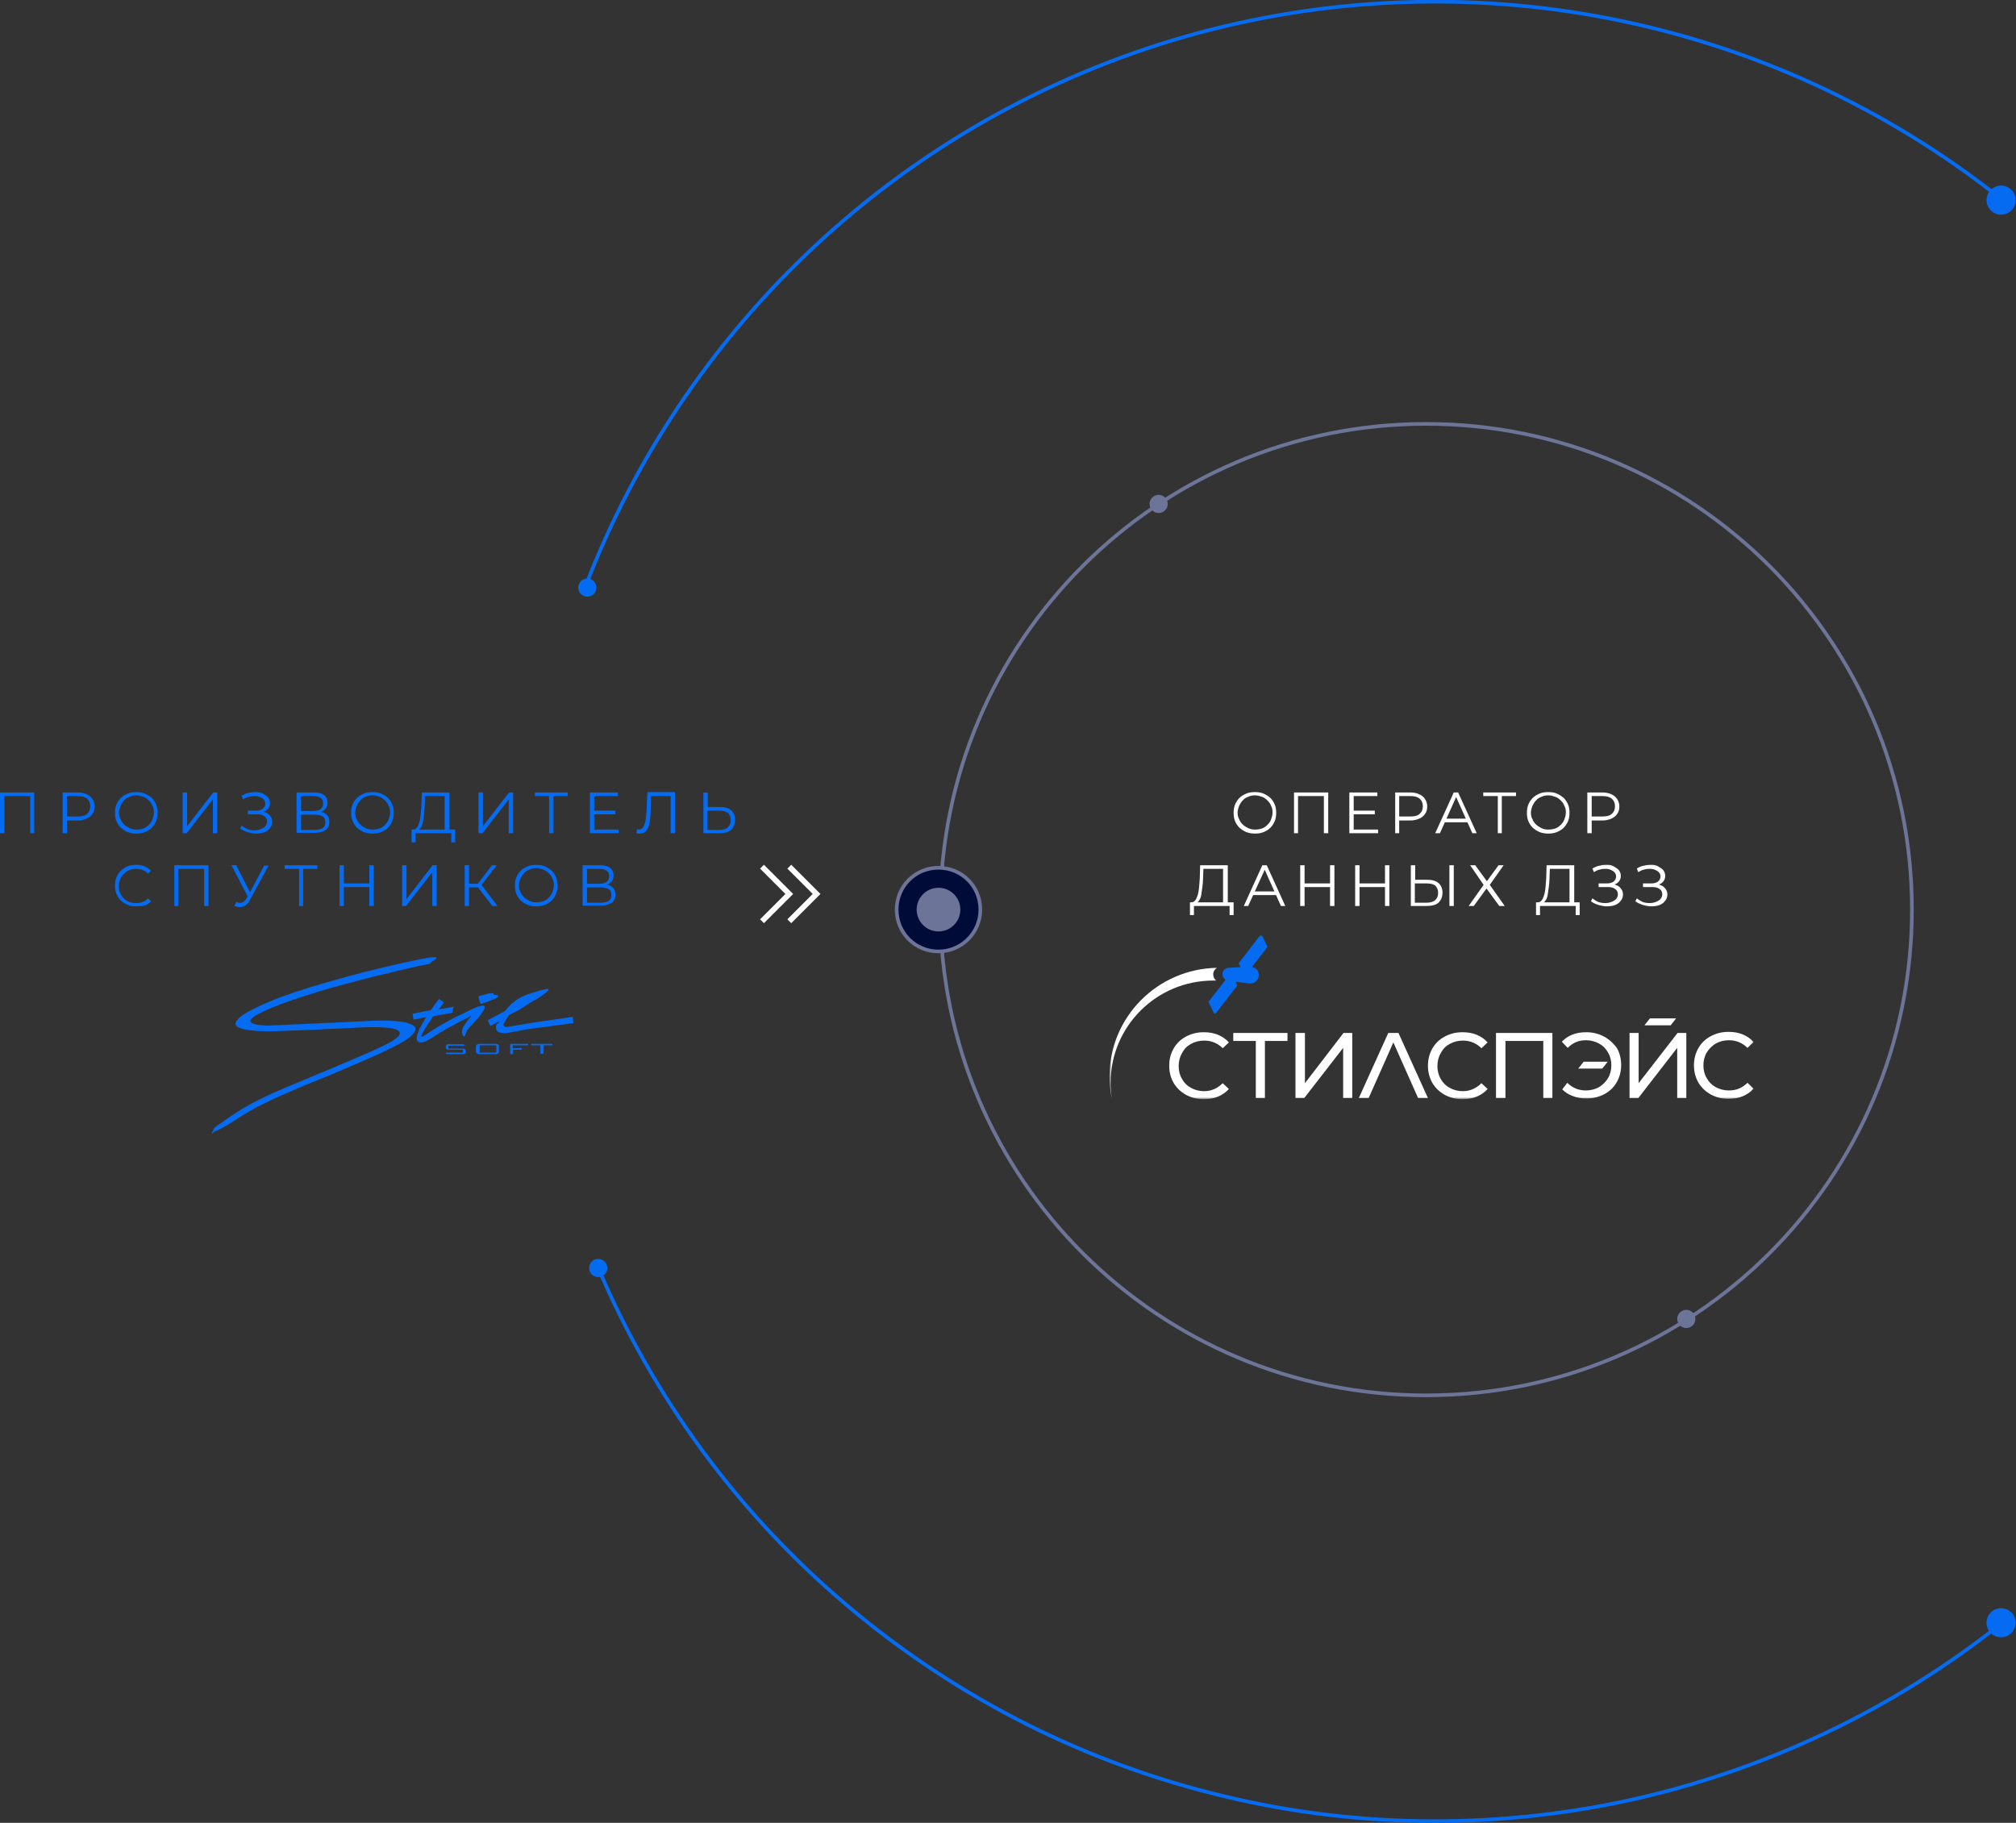 <svg width="554" height="501" viewBox="0 0 554 501" fill="none" xmlns="http://www.w3.org/2000/svg">
<rect x="0" y="0" width="554" height="501" fill="#333333" stroke="none"/>
<g clip-path="url(#clip0_19_131)">
<path d="M550.2 446C520.1 470 484.8 486.7 447.2 494.9C409.5 503 370.5 502.4 333.2 492.9C295.8 483.5 261.2 465.5 231.9 440.5C202.6 415.5 179.5 384 164.4 348.5" stroke="#056CF2"/>
<path d="M551.8 56.2C521.1 31.3 485 14.1 446.3 5.9C407.7 -2.3 367.6 -1.2 329.5 9C291.3 19.3 256.1 38.5 226.8 65C197.5 91.5 174.9 124.5 160.8 161.4" stroke="#056CF2"/>
<path d="M391.9 383.5C465.63 383.5 525.4 323.73 525.4 250C525.4 176.27 465.63 116.5 391.9 116.5C318.17 116.5 258.4 176.27 258.4 250C258.4 323.73 318.17 383.5 391.9 383.5Z" stroke="#6C7498"/>
<path d="M257.9 261.5C251.5 261.5 246.4 256.4 246.4 250C246.4 243.6 251.5 238.5 257.9 238.5C264.3 238.5 269.4 243.6 269.4 250C269.4 256.4 264.2 261.5 257.9 261.5Z" fill="#000B38" stroke="#6C7498"/>
<path d="M257.9 256C261.214 256 263.9 253.314 263.9 250C263.9 246.686 261.214 244 257.9 244C254.586 244 251.9 246.686 251.9 250C251.9 253.314 254.586 256 257.9 256Z" fill="#6C7498"/>
<path d="M549.9 59C552.109 59 553.9 57.209 553.9 55C553.9 52.791 552.109 51 549.9 51C547.691 51 545.9 52.791 545.9 55C545.9 57.209 547.691 59 549.9 59Z" fill="#056CF2"/>
<path d="M549.9 450C552.109 450 553.9 448.209 553.9 446C553.9 443.791 552.109 442 549.9 442C547.691 442 545.9 443.791 545.9 446C545.9 448.209 547.691 450 549.9 450Z" fill="#056CF2"/>
<mask id="mask0_19_131" style="mask-type:luminance" maskUnits="userSpaceOnUse" x="304" y="257" width="178" height="45">
<path d="M481.9 257H304.9V302H481.9V257Z" fill="white"/>
</mask>
<g mask="url(#mask0_19_131)">
<path d="M327.3 286.9C328.4 286.3 329.6 286 330.9 286C332.9 286 334.6 286.7 336 288.1L337.7 286.5C336.9 285.6 335.9 284.9 334.7 284.4C333.5 283.9 332.2 283.7 330.8 283.7C329 283.7 327.4 284.1 325.9 284.9C324.4 285.7 323.3 286.8 322.5 288.2C321.7 289.6 321.3 291.2 321.3 292.9C321.3 294.6 321.7 296.2 322.5 297.6C323.3 299 324.5 300.1 325.9 300.9C327.4 301.7 329 302.1 330.8 302.1C332.2 302.1 333.5 301.9 334.7 301.4C335.9 300.9 336.9 300.2 337.7 299.3L336 297.7C334.6 299.1 332.9 299.9 330.9 299.9C329.6 299.9 328.4 299.6 327.3 299C326.2 298.4 325.4 297.6 324.8 296.5C324.2 295.5 323.9 294.3 323.9 293C323.9 291.7 324.2 290.5 324.8 289.5C325.4 288.3 326.2 287.5 327.3 286.9Z" fill="white"/>
<path d="M338.9 286.1H345.1V301.8H347.6V286.1H353.8V283.9H338.9V286.1Z" fill="white"/>
<path d="M358.6 297.7V283.9H356V301.8H358.4L369.1 288V301.8H371.6V283.9H369.2L358.6 297.7Z" fill="white"/>
<path d="M398.4 286.9C399.5 286.3 400.7 286 402 286C404 286 405.7 286.7 407.1 288.1L408.8 286.5C408 285.6 407 284.9 405.8 284.4C404.6 283.9 403.3 283.7 401.9 283.7C400.1 283.7 398.5 284.1 397 284.9C395.5 285.7 394.4 286.8 393.6 288.2C392.8 289.6 392.4 291.2 392.4 292.9C392.4 294.6 392.8 296.2 393.6 297.6C394.4 299 395.6 300.1 397 300.9C398.5 301.7 400.1 302.1 401.9 302.1C403.3 302.1 404.6 301.9 405.8 301.4C407 300.9 408 300.2 408.8 299.3L407.1 297.7C405.7 299.1 404 299.9 402 299.9C400.7 299.9 399.5 299.6 398.4 299C397.3 298.4 396.5 297.6 395.9 296.5C395.3 295.5 395 294.3 395 293C395 291.7 395.3 290.5 395.9 289.5C396.5 288.3 397.3 287.5 398.4 286.9Z" fill="white"/>
<path d="M411.2 301.8H413.7V286.1H424.1V301.8H426.6V283.9H411.1V301.8H411.2Z" fill="white"/>
<path d="M440.8 284.9C439.3 284.1 437.7 283.7 435.9 283.7C434.5 283.7 433.2 283.9 432 284.4C430.9 284.8 430 285.5 429.2 286.3L430.8 288C432.2 286.6 433.8 285.9 435.8 285.9C437.1 285.9 438.3 286.2 439.4 286.8C440.5 287.4 441.3 288.2 441.9 289.3C442.5 290.3 442.8 291.5 442.8 292.8C442.8 294.1 442.5 295.3 441.9 296.3C441.3 297.3 440.4 298.2 439.4 298.8C438.3 299.4 437.1 299.7 435.8 299.7C433.8 299.7 432.1 299 430.7 297.6L429.3 299.4C430.1 300.2 431 300.8 432.1 301.2C433.3 301.7 434.6 301.9 436 301.9C437.8 301.9 439.4 301.5 440.9 300.7C442.4 299.9 443.5 298.8 444.3 297.4C445.1 296 445.5 294.4 445.5 292.7C445.5 291 445.1 289.4 444.3 288C443.4 286.8 442.3 285.7 440.8 284.9Z" fill="white"/>
<path d="M441.8 291.8H435.2L433.7 293.7H440.3L441.8 291.8Z" fill="white"/>
<path d="M460.6 279.9H453.4L451.9 281.8H459.1L460.6 279.9Z" fill="white"/>
<path d="M450.3 297.7V283.9H447.8V301.8H450.2L460.9 288V301.8H463.4V283.9H461L450.3 297.7Z" fill="white"/>
<path d="M475.1 299.7C473.8 299.7 472.6 299.4 471.5 298.8C470.4 298.2 469.6 297.4 469 296.3C468.4 295.3 468.1 294.1 468.1 292.8C468.1 291.5 468.4 290.3 469 289.3C469.6 288.3 470.5 287.4 471.5 286.8C472.6 286.2 473.8 285.9 475.1 285.9C477.1 285.9 478.8 286.6 480.2 288L481.9 286.4C481.1 285.5 480.1 284.8 478.9 284.3C477.7 283.8 476.4 283.6 475 283.6C473.2 283.6 471.6 284 470.1 284.8C468.6 285.6 467.5 286.7 466.7 288.1C465.9 289.5 465.5 291.1 465.5 292.8C465.5 294.5 465.9 296.1 466.7 297.5C467.5 298.9 468.7 300 470.1 300.8C471.6 301.6 473.2 302 475 302C476.4 302 477.7 301.8 478.9 301.3C480.1 300.8 481.1 300.1 481.9 299.2L480.2 297.6C478.8 299 477.2 299.7 475.1 299.7Z" fill="white"/>
<path d="M381.5 283.9L373.4 301.8H376.1L382.9 286.5L389.7 301.8H392.4L384.3 283.9H381.5Z" fill="white"/>
<path d="M333.4 267.8C333.4 267 333.8 266.4 334.4 266C318.1 266.3 304.9 279.5 304.9 295.8C304.9 297.8 305.1 299.8 305.5 301.8C305.3 300.4 305.2 299 305.2 297.6C305.2 282.1 317.8 269.5 333.4 269.5C333.7 269.5 333.9 269.5 334.2 269.5C333.7 269.1 333.4 268.5 333.4 267.8Z" fill="white"/>
<path d="M336.8 269.3L332.2 275.2C332.1 275.3 332.1 275.5 332.2 275.6L333.5 278.3C333.6 278.6 334 278.6 334.2 278.4L339.9 271C340 270.9 340 270.7 339.9 270.6L339.5 269.8L343.3 270.3C343.8 270.3 344.1 270.3 344.6 270.1C345.8 269.5 346.2 268.2 345.7 267C345.4 266.3 344.8 265.9 344 265.8L348.2 260.4C348.3 260.3 348.3 260.1 348.2 260L346.9 257.3C346.8 257 346.4 257 346.2 257.2L340.5 264.6C340.4 264.7 340.4 264.9 340.5 265L340.9 265.8L337.5 266C337.3 266 337.1 266.1 336.9 266.2C336 266.6 335.7 267.7 336.1 268.5C336.3 268.8 336.5 269.1 336.8 269.3Z" fill="#056CF2"/>
</g>
<path d="M58.2 311.6C58.2 311.4 58.3 311.2 58.4 311C58.5 310.8 58.7 310.5 58.7 310.3C58.7 310.2 58.8 310.1 58.9 310C59.9 309.2 61 308.5 62.1 307.7C64.1 306.3 66.3 304.9 68.4 303.7C70.4 302.6 72.5 301.6 74.6 300.6C77.5 299.3 80.4 298.1 83.3 296.9C88.6 294.7 93.9 292.5 99.2 290.2C101.3 289.3 103.3 288.4 105.4 287.4C106.4 286.9 107.5 286.4 108.4 285.7C108.8 285.4 109.2 285.1 109.5 284.8C109.6 284.7 109.7 284.5 109.8 284.3C109.9 284 109.9 283.7 109.6 283.4C109.4 283.3 109.2 283.1 109 283C108.5 282.8 107.9 282.7 107.4 282.6C106.3 282.4 105.1 282.4 104 282.3C103.1 282.3 102.2 282.3 101.4 282.3C100.5 282.3 99.7 282.4 98.9 282.4C98.4 282.4 97.8 282.4 97.3 282.5C96.6 282.5 96 282.6 95.3 282.6C94.4 282.6 93.6 282.7 92.8 282.7C92 282.7 91.2 282.8 90.3 282.8C89.7 282.8 89.1 282.8 88.5 282.9C87.9 282.9 87.3 283 86.7 283C85.8 283 85 283.1 84.1 283.1C83.1 283.1 82.2 283.2 81.2 283.2C80.3 283.2 79.5 283.3 78.7 283.3C77.9 283.3 77.1 283.4 76.2 283.4C74.8 283.4 73.5 283.5 72.1 283.4C71.5 283.4 70.8 283.4 70.2 283.3C68.9 283.2 67.6 283.1 66.4 282.7C66.1 282.6 65.7 282.4 65.4 282.3C64.7 281.9 64.5 281.3 65 280.6C65.3 280.2 65.6 279.9 65.9 279.6C66.8 278.9 67.7 278.3 68.7 277.8C71.4 276.4 74.1 275.2 77 274.1C79.5 273.2 82.1 272.3 84.7 271.5C89.6 270 94.6 268.6 99.6 267.3C103.2 266.4 106.8 265.5 110.5 264.7C112.8 264.2 115 263.7 117.3 263.3C117.9 263.2 118.4 263.1 119.1 263.1C119.3 263.1 119.5 263.1 119.7 263.1C119.8 263.1 119.8 263.1 119.9 263.2C120 263.3 120 263.3 119.9 263.5C119.5 263.8 119.1 264 118.7 264.3C118.6 264.4 118.5 264.4 118.4 264.6C118.2 264.9 117.9 265 117.6 265C116 265.3 114.4 265.6 112.9 266C111 266.4 109.2 266.8 107.3 267.3C104.2 268 101.1 268.8 98.1 269.6C93.5 270.8 89 272 84.5 273.5C81.2 274.5 77.8 275.7 74.6 277C73.2 277.6 71.9 278.2 70.6 278.9C70.1 279.2 69.6 279.5 69.2 279.9C69.1 280 69 280.1 68.9 280.2C68.7 280.6 68.8 280.8 69.1 281.1C69.4 281.3 69.7 281.4 70.1 281.5C70.8 281.7 71.5 281.8 72.3 281.8C73.2 281.9 74.1 281.9 75 281.8C76 281.8 77 281.7 78 281.7C78.6 281.7 79.2 281.6 79.8 281.6C80.6 281.6 81.5 281.5 82.3 281.5C82.9 281.5 83.5 281.4 84.1 281.4C85 281.4 85.8 281.3 86.6 281.3C87.2 281.3 87.8 281.3 88.4 281.2C89.3 281.2 90.1 281.1 90.9 281.1C91.5 281.1 92.1 281.1 92.7 281C93.5 281 94.3 280.9 95.2 280.9C95.8 280.9 96.4 280.8 97 280.8C97.9 280.8 98.7 280.7 99.5 280.7C100 280.7 100.6 280.6 101.1 280.6C102.5 280.5 103.8 280.5 105.2 280.5C106.8 280.5 108.5 280.6 110.1 280.8C111.1 280.9 112 281.1 112.9 281.5C113.3 281.6 113.6 281.9 113.9 282.1C114.2 282.4 114.3 282.8 114.1 283.2C114 283.6 113.7 283.9 113.5 284.2C113 284.8 112.3 285.3 111.7 285.7C110.4 286.6 109 287.3 107.6 288C105.4 289.1 103.2 290.1 100.9 291.1C97.4 292.6 93.9 294.1 90.4 295.6C86.9 297 83.4 298.4 80 299.9C77.7 300.9 75.4 301.9 73.2 303C71.1 304 69 305.1 67.1 306.3C66 306.9 64.9 307.7 63.8 308.4C62.2 309.4 60.6 310.3 58.8 311.1C58.5 311.4 58.4 311.5 58.2 311.6Z" fill="#056CF2"/>
<path d="M137.2 280.7C136.9 280.8 136.7 281 136.4 281.1C135.9 281.4 135.4 281.6 135 281.9C134.9 282 134.8 281.9 134.7 281.8C134.5 281.4 134.3 281 134.1 280.6C134 280.5 134.1 280.4 134.2 280.3C135 279.9 135.7 279.5 136.5 279.1C137.2 278.7 137.9 278.3 138.6 278C138.7 277.9 138.8 277.9 138.9 277.7C139.9 276.4 141.1 275.3 142.6 274.4C143.3 274 144 273.7 144.7 273.4C146.1 272.9 147.5 272.5 148.9 272.1C149.4 272 149.8 271.9 150.3 271.8C150.4 271.8 150.5 271.8 150.6 271.8C150.8 271.8 150.8 271.9 150.7 272.1C150.7 272.2 150.6 272.3 150.5 272.4C150.1 272.8 149.5 273.2 149 273.6C148.2 274.1 147.5 274.6 146.7 275C145.8 275.5 144.9 276.1 144 276.7C143.7 276.9 143.4 277.1 143.1 277.3C142.7 277.6 142.3 277.8 141.8 278C141.2 278.3 140.5 278.6 139.9 279C139.8 279.1 139.7 279.1 139.7 279.2C139.4 279.7 139.1 280.2 138.8 280.7C138.7 280.9 138.6 281.1 138.5 281.2C138.4 281.3 138.4 281.4 138.4 281.5C138.3 281.9 138.5 282.1 138.8 282.2C139.1 282.3 139.4 282.3 139.7 282.2C140.3 282.1 140.9 282 141.5 281.9C143.1 281.6 144.6 281.4 146.2 281.1C147.6 280.9 149 280.7 150.4 280.5C151.8 280.3 153.2 280.1 154.5 279.9C155.4 279.8 156.3 279.6 157.2 279.5H157.3C157.4 279.5 157.4 279.5 157.4 279.6C157.4 280.1 157.5 280.5 157.6 281C157.6 281.1 157.6 281.2 157.4 281.2C156.7 281.3 156 281.4 155.3 281.5C154 281.7 152.8 281.8 151.5 282C150.2 282.2 148.9 282.4 147.6 282.5C145.8 282.8 143.9 283 142.1 283.4C141.2 283.5 140.3 283.8 139.4 283.9C138.8 284 138.1 284 137.4 283.8C137.2 283.8 137 283.7 136.9 283.6C136.5 283.4 136.3 283 136.3 282.6C136.3 282.2 136.3 281.8 136.5 281.4C136.9 281.3 137.1 281 137.2 280.7Z" fill="#056CF2"/>
<path d="M116 285C116.1 285 116.2 284.9 116.2 284.9C118.8 283.1 121.5 281.5 124.3 280C125.3 279.5 126.3 279 127.4 278.5C128.1 278.2 128.7 277.8 129.4 277.5C130.2 277.1 131.1 276.7 132 276.5C132.2 276.4 132.5 276.4 132.8 276.4C133.1 276.4 133.2 276.6 133.2 276.9C133.2 277.1 133.1 277.3 133 277.5C132.7 278 132.4 278.4 132.1 278.9C131.5 279.7 130.8 280.4 130.1 281.2C129.5 281.8 128.9 282.5 128.3 283.2C128.2 283.3 128.2 283.4 128.2 283.5C128.1 283.9 127.9 284.3 127.7 284.7C127.7 284.8 127.7 284.8 127.6 284.9C127.3 284.8 127.1 284.5 127 284.1C126.9 283.8 127 283.5 127 283.2C127.1 282.6 127.4 282 127.8 281.5C128.3 280.7 128.8 280.1 129.4 279.4C129.4 279.4 129.4 279.4 129.4 279.3H129.3C128.1 280 126.8 280.5 125.6 281.2C123.3 282.4 121 283.7 118.9 285.1C118.2 285.5 117.5 286 116.7 286.3C116.4 286.4 116.1 286.5 115.8 286.5C115.5 286.5 115.3 286.5 115.1 286.4C114.7 286.2 114.5 285.9 114.5 285.5C114.5 285 114.6 284.5 114.8 284C115.2 282.8 115.8 281.8 116.4 280.8C116.6 280.4 116.9 280 117.1 279.6C117 279.6 116.9 279.6 116.8 279.6C115.8 279.8 114.8 280 113.8 280.2C113.7 280.2 113.6 280.2 113.6 280.1C113.5 279.7 113.5 279.3 113.4 278.8C113.4 278.6 113.4 278.6 113.5 278.6C114.8 278.3 116.2 278.1 117.5 277.8C117.7 277.8 118 277.7 118.2 277.7C118.3 277.7 118.5 277.6 118.5 277.5C119.2 276.5 119.8 275.6 120.5 274.7L120.6 274.6C120.6 274.5 120.7 274.5 120.7 274.6C121.1 274.9 121.6 275.2 122 275.5C121.6 276.1 121.1 276.7 120.6 277.4C122 277.2 123.3 276.9 124.6 276.7C124.7 276.8 124.6 276.8 124.6 276.9C124.5 277.3 124.4 277.7 124.4 278.1C124.4 278.3 124.3 278.3 124.1 278.4C123.3 278.5 122.6 278.7 121.8 278.8C121 278.9 120.2 279.1 119.3 279.3C119.2 279.3 119.1 279.4 119 279.4C118 280.9 116.9 282.4 116.1 284C116 284.3 115.8 284.5 115.7 284.9C116 284.7 116 284.9 116 285Z" fill="#056CF2"/>
<path d="M135.6 273.4C135.9 273.4 136.2 273.4 136.5 273.5C136.6 273.5 136.7 273.6 136.8 273.6C136.9 273.7 136.9 273.8 136.9 273.9C136.8 274 136.7 274.1 136.6 274.2C136.3 274.4 135.9 274.6 135.5 274.7C134.4 275.2 133.3 275.5 132.2 275.9C132.1 275.9 132 275.9 132 275.8C131.8 275.2 131.6 274.6 131.5 274C131.5 273.9 131.5 273.8 131.6 273.8C132.6 273.5 133.6 273.2 134.6 273C134.8 273 135 273 135.2 273C135.6 272.9 135.7 273 135.6 273.4C135.6 273.3 135.6 273.3 135.6 273.4Z" fill="#056CF2"/>
<path d="M122.5 289.3C122.6 289.3 122.7 289.3 122.7 289.3C124.1 289.3 125.5 289.3 126.9 289.3C127 289.3 127 289.3 127.1 289.3C127.2 289.3 127.2 289.3 127.2 289.2C127.2 289 127.2 288.8 127.2 288.6C127.2 288.5 127.2 288.5 127.1 288.5C127 288.5 127 288.5 126.9 288.5C125.8 288.5 124.7 288.5 123.6 288.5C123.4 288.5 123.3 288.5 123.1 288.5C122.7 288.4 122.5 288.2 122.5 287.7C122.5 287.2 122.7 287 123.2 287C123.3 287 123.4 287 123.5 287C124.7 287 125.9 287 127.1 287C127.2 287 127.4 287 127.5 287.1C127.6 287.1 127.7 287.2 127.8 287.4C127.8 287.5 127.7 287.4 127.6 287.4C126.2 287.4 124.9 287.4 123.5 287.4C123.1 287.4 123.2 287.4 123.2 287.7C123.2 287.8 123.2 287.9 123.2 288.1C123.2 288.2 123.2 288.2 123.3 288.2C123.4 288.2 123.4 288.2 123.5 288.2C124.6 288.2 125.6 288.2 126.7 288.2C126.9 288.2 127.1 288.2 127.4 288.2C127.8 288.3 127.9 288.4 128 288.8C128.1 289.4 127.9 289.7 127.2 289.7C127.1 289.7 126.9 289.7 126.7 289.7C125.5 289.7 124.3 289.7 123.1 289.7C122.9 289.7 122.7 289.7 122.6 289.6C122.6 289.5 122.5 289.5 122.5 289.3Z" fill="#056CF2"/>
<path d="M142.5 286.9C143.3 286.9 144.1 286.9 144.9 286.9C145.2 286.9 145.2 286.9 145.1 287.2C145.1 287.3 145.1 287.3 145 287.3C144.9 287.3 144.9 287.3 144.8 287.3C143.6 287.3 142.4 287.3 141.1 287.3H141C140.9 287.3 140.8 287.3 140.9 287.4C140.9 287.6 140.9 287.8 140.9 288C140.9 288.1 141 288.1 141.1 288.1C141.7 288.1 142.4 288.1 143 288.1C143.1 288.1 143.1 288.1 143.2 288.1C143.3 288.1 143.4 288.1 143.4 288.1C143.4 288.2 143.4 288.3 143.4 288.4C143.4 288.5 143.3 288.5 143.3 288.5C143.1 288.5 142.8 288.5 142.6 288.5C142.1 288.5 141.7 288.5 141.2 288.5C141.1 288.5 141 288.5 141 288.7C141 289 141 289.2 141 289.5C141 289.6 141 289.7 140.9 289.7C140.7 289.7 140.5 289.7 140.3 289.7C140.2 289.7 140.2 289.7 140.2 289.6C140.2 289.5 140.2 289.3 140.2 289.1C140.2 288.5 140.2 287.8 140.2 287.1C140.2 286.9 140.2 286.9 140.4 286.9C140.9 286.9 141.7 286.9 142.5 286.9Z" fill="#056CF2"/>
<path d="M151.8 286.9V287C151.8 287.3 151.8 287.3 151.6 287.3C150.9 287.3 150.2 287.3 149.6 287.3C149.3 287.3 149.4 287.3 149.4 287.5C149.4 288.1 149.4 288.8 149.4 289.4C149.4 289.6 149.4 289.6 149.2 289.6C149 289.6 148.8 289.6 148.6 289.6C148.5 289.6 148.5 289.6 148.5 289.5C148.5 288.9 148.5 288.2 148.5 287.6C148.5 287.2 148.6 287.3 148.2 287.3C147.6 287.3 146.9 287.3 146.3 287.3C146 287.3 146 287.3 146 287C146 287 146 287 146 286.9C147.9 286.9 149.9 286.9 151.8 286.9Z" fill="#056CF2"/>
<path d="M137.1 287.5C137.1 287.2 136.9 287.1 136.7 287C136.6 287 136.4 286.9 136.2 286.9C134.7 286.9 133.2 286.9 131.7 286.9C131.6 286.9 131.4 286.9 131.3 287C131 287.1 130.8 287.3 130.8 287.6C130.8 288.1 130.8 288.6 130.8 289C130.8 289.3 130.9 289.5 131.2 289.6C131.3 289.6 131.5 289.7 131.6 289.7C132.4 289.7 133.1 289.7 133.9 289.7C134.7 289.7 135.4 289.7 136.2 289.7C136.3 289.7 136.4 289.7 136.5 289.7C136.9 289.6 137.1 289.4 137.1 289C137.1 288.7 137.1 288.4 137.1 288.1C137.1 287.9 137.1 287.7 137.1 287.5ZM136.1 289.3C135.4 289.3 134.7 289.3 134 289.3C133.3 289.3 132.6 289.3 132 289.3C131.8 289.3 131.8 289.3 131.8 289.1C131.8 288.6 131.8 288 131.8 287.5C131.8 287.4 131.8 287.3 132 287.3C133.4 287.3 134.8 287.3 136.2 287.3C136.3 287.3 136.4 287.3 136.4 287.5C136.4 288 136.4 288.6 136.4 289.2C136.3 289.2 136.2 289.3 136.1 289.3Z" fill="#056CF2"/>
<path d="M216.9 253.2L224.4 245.7L216.9 238.2" stroke="white" stroke-width="1.5"/>
<path d="M209.4 253.2L216.9 245.7L209.4 238.2" stroke="white" stroke-width="1.5"/>
<path d="M318.4 141C319.781 141 320.9 139.881 320.9 138.5C320.9 137.119 319.781 136 318.4 136C317.019 136 315.9 137.119 315.9 138.5C315.9 139.881 317.019 141 318.4 141Z" fill="#6C7498"/>
<path d="M463.4 365C464.781 365 465.9 363.881 465.9 362.5C465.9 361.119 464.781 360 463.4 360C462.019 360 460.9 361.119 460.9 362.5C460.9 363.881 462.019 365 463.4 365Z" fill="#6C7498"/>
<path d="M0 229V217.8H9.4V229H8.3V218.5L8.6 218.8H0.9L1.2 218.5V229H0ZM17.2 229V217.8H21.4C22.3 217.8 23.2 218 23.8 218.3C24.5 218.6 25 219 25.4 219.6C25.8 220.2 26 220.9 26 221.7C26 222.5 25.8 223.2 25.4 223.7C25 224.3 24.5 224.7 23.8 225C23.1 225.3 22.3 225.5 21.4 225.5H17.9L18.4 224.9V229H17.2ZM18.4 225L17.9 224.4H21.4C22.5 224.4 23.4 224.2 23.9 223.7C24.5 223.2 24.8 222.5 24.8 221.6C24.8 220.7 24.5 220 23.9 219.5C23.3 219 22.5 218.8 21.4 218.8H17.9L18.4 218.2V225ZM37.5 229.1C36.7 229.1 35.9 229 35.1 228.7C34.4 228.4 33.8 228 33.2 227.5C32.7 227 32.3 226.4 32 225.7C31.7 225 31.6 224.2 31.6 223.4C31.6 222.6 31.7 221.8 32 221.1C32.3 220.4 32.7 219.8 33.2 219.3C33.7 218.8 34.4 218.4 35.1 218.1C35.8 217.8 36.6 217.7 37.5 217.7C38.3 217.7 39.1 217.8 39.8 218.1C40.5 218.4 41.1 218.8 41.7 219.3C42.2 219.8 42.6 220.4 42.9 221.1C43.2 221.8 43.3 222.6 43.3 223.4C43.3 224.2 43.2 225 42.9 225.7C42.6 226.4 42.2 227 41.7 227.5C41.2 228 40.6 228.4 39.8 228.7C39.1 229 38.3 229.1 37.5 229.1ZM37.5 228C38.2 228 38.8 227.9 39.4 227.7C40 227.5 40.5 227.1 40.9 226.7C41.3 226.3 41.7 225.8 41.9 225.2C42.1 224.6 42.3 224 42.3 223.3C42.3 222.6 42.2 222 41.9 221.5C41.7 220.9 41.3 220.4 40.9 220C40.5 219.6 40 219.2 39.4 219C38.8 218.8 38.2 218.6 37.5 218.6C36.8 218.6 36.2 218.7 35.6 219C35 219.2 34.5 219.5 34.1 220C33.7 220.4 33.4 220.9 33.1 221.5C32.9 222.1 32.7 222.7 32.7 223.3C32.7 224 32.8 224.6 33.1 225.1C33.3 225.7 33.7 226.2 34.1 226.6C34.5 227 35 227.3 35.6 227.6C36.2 227.9 36.8 228 37.5 228ZM50.2 229V217.8H51.4V227.1L58.6 217.8H59.7V229H58.5V219.7L51.3 229H50.2ZM66 227.7L66.4 226.9C66.9 227.3 67.4 227.6 68 227.9C68.6 228.1 69.2 228.2 69.9 228.2C70.5 228.2 71.1 228.1 71.6 227.9C72.1 227.7 72.5 227.5 72.9 227.1C73.2 226.7 73.4 226.3 73.4 225.8C73.4 225.1 73.1 224.6 72.6 224.3C72.1 223.9 71.4 223.8 70.5 223.8H68.1V222.8H70.4C71.2 222.8 71.8 222.6 72.2 222.3C72.6 222 72.9 221.5 72.9 220.9C72.9 220.5 72.8 220.1 72.5 219.8C72.3 219.5 71.9 219.3 71.5 219.1C71.1 218.9 70.6 218.8 70.1 218.8C69.6 218.8 69 218.8 68.4 219C67.8 219.1 67.3 219.4 66.8 219.7L66.4 218.7C67.1 218.3 67.7 218 68.5 217.9C69.2 217.7 69.9 217.7 70.6 217.7C71.3 217.8 71.9 217.9 72.4 218.2C72.9 218.5 73.4 218.8 73.7 219.2C74 219.6 74.2 220.1 74.2 220.7C74.2 221.2 74.1 221.7 73.8 222.1C73.5 222.5 73.2 222.8 72.7 223C72.2 223.2 71.6 223.3 71 223.3L71.1 222.9C71.8 222.9 72.5 223 73 223.3C73.6 223.5 74 223.9 74.3 224.3C74.6 224.7 74.8 225.2 74.8 225.8C74.8 226.3 74.7 226.8 74.4 227.3C74.1 227.7 73.8 228.1 73.3 228.4C72.8 228.7 72.3 228.9 71.7 229C71.1 229.1 70.5 229.1 69.9 229.1C69.3 229 68.6 228.9 68 228.7C67.1 228.4 66.5 228.1 66 227.7ZM81.5 229V217.8H86.2C87.4 217.8 88.3 218 89 218.5C89.7 219 90 219.7 90 220.6C90 221.5 89.7 222.2 89 222.7C88.4 223.2 87.5 223.4 86.4 223.4L86.7 223C87.9 223 88.9 223.2 89.5 223.7C90.2 224.2 90.5 224.9 90.5 225.9C90.5 226.9 90.2 227.6 89.5 228.1C88.8 228.6 87.8 228.9 86.5 228.9H81.5V229ZM82.7 228.1H86.5C87.4 228.1 88.2 227.9 88.7 227.6C89.2 227.2 89.4 226.7 89.4 226C89.4 225.3 89.2 224.7 88.7 224.4C88.2 224.1 87.5 223.9 86.5 223.9H82.7V228.1ZM82.7 222.9H86.1C87 222.9 87.6 222.7 88.1 222.4C88.6 222 88.8 221.5 88.8 220.8C88.8 220.1 88.6 219.6 88.1 219.3C87.6 218.9 87 218.8 86.1 218.8H82.7V222.9ZM102.4 229.1C101.6 229.1 100.8 229 100 228.7C99.3 228.4 98.7 228 98.1 227.5C97.6 227 97.2 226.4 96.9 225.7C96.6 225 96.5 224.2 96.5 223.4C96.5 222.6 96.6 221.8 96.9 221.1C97.2 220.4 97.6 219.8 98.1 219.3C98.6 218.8 99.3 218.4 100 218.1C100.7 217.8 101.5 217.7 102.4 217.7C103.2 217.7 104 217.8 104.7 218.1C105.4 218.4 106 218.8 106.6 219.3C107.1 219.8 107.5 220.4 107.8 221.1C108.1 221.8 108.2 222.6 108.2 223.4C108.2 224.2 108 225 107.8 225.7C107.5 226.4 107.1 227 106.6 227.5C106.1 228 105.5 228.4 104.7 228.7C104 229 103.3 229.1 102.4 229.1ZM102.4 228C103.1 228 103.7 227.9 104.3 227.7C104.9 227.5 105.4 227.1 105.8 226.7C106.2 226.3 106.6 225.8 106.8 225.2C107 224.6 107.2 224 107.2 223.3C107.2 222.6 107.1 222 106.8 221.5C106.6 220.9 106.2 220.4 105.8 220C105.4 219.6 104.9 219.2 104.3 219C103.7 218.8 103.1 218.6 102.4 218.6C101.7 218.6 101.1 218.7 100.5 219C99.9 219.2 99.4 219.5 99 220C98.6 220.4 98.3 220.9 98 221.5C97.8 222.1 97.6 222.7 97.6 223.3C97.6 224 97.7 224.6 98 225.1C98.2 225.7 98.6 226.2 99 226.6C99.4 227 99.9 227.3 100.5 227.6C101.1 227.9 101.7 228 102.4 228ZM122.2 228.4V218.8H116.8L116.7 221.5C116.7 222.3 116.6 223.2 116.5 223.9C116.4 224.7 116.3 225.4 116.2 226C116.1 226.6 115.9 227.1 115.6 227.5C115.4 227.9 115.1 228.1 114.7 228.2L113.4 228C113.8 228 114.2 227.9 114.5 227.5C114.8 227.2 115 226.7 115.2 226.1C115.4 225.5 115.5 224.8 115.6 224C115.7 223.2 115.7 222.3 115.8 221.4L115.9 217.8H123.5V228.4H122.2ZM113.1 231.5V228H125.1V231.5H124V229H114.2V231.5H113.1ZM131.5 229V217.8H132.7V227.1L139.9 217.8H141V229H139.8V219.7L132.6 229H131.5ZM150.9 229V218.5L151.2 218.8H147V217.8H156V218.8H151.8L152.1 218.5V229H150.9ZM163.2 222.8H169.1V223.8H163.2V222.8ZM163.3 228H170V229H162.1V217.8H169.8V218.8H163.3V228ZM175.8 229.1C175.7 229.1 175.5 229.1 175.4 229.1C175.3 229.1 175.1 229.1 174.9 229L175 227.9C175.2 227.9 175.4 228 175.5 228C176 228 176.4 227.8 176.7 227.4C177 227 177.2 226.4 177.4 225.6C177.5 224.8 177.6 223.8 177.7 222.5L177.9 217.7H185.5V229H184.3V218.5L184.6 218.8H178.6L178.9 218.5L178.8 222.6C178.8 223.7 178.7 224.7 178.6 225.5C178.5 226.3 178.3 227 178.1 227.5C177.9 228 177.6 228.4 177.2 228.7C176.8 229 176.3 229.1 175.8 229.1ZM197.9 221.8C199.2 221.8 200.2 222.1 200.9 222.7C201.6 223.3 202 224.2 202 225.3C202 226.5 201.6 227.4 200.9 228.1C200.2 228.7 199.1 229 197.7 229H193.3V217.8H194.5V221.8H197.9ZM197.6 228.1C198.6 228.1 199.4 227.9 200 227.4C200.5 226.9 200.8 226.3 200.8 225.4C200.8 224.5 200.5 223.9 200 223.4C199.5 223 198.7 222.8 197.6 222.8H194.4V228.1H197.6ZM37.4 249.1C36.6 249.1 35.8 249 35.1 248.7C34.4 248.4 33.8 248 33.2 247.5C32.7 247 32.3 246.4 32 245.7C31.7 245 31.6 244.2 31.6 243.4C31.6 242.6 31.7 241.8 32 241.1C32.3 240.4 32.7 239.8 33.2 239.3C33.7 238.8 34.4 238.4 35.1 238.1C35.8 237.8 36.6 237.7 37.4 237.7C38.2 237.7 39 237.8 39.7 238.1C40.4 238.4 41 238.8 41.5 239.3L40.7 240.1C40.2 239.6 39.7 239.3 39.2 239.1C38.6 238.9 38 238.8 37.4 238.8C36.7 238.8 36.1 238.9 35.5 239.2C34.9 239.4 34.4 239.7 34 240.2C33.6 240.6 33.2 241.1 33 241.7C32.8 242.3 32.6 242.9 32.6 243.5C32.6 244.2 32.7 244.8 33 245.4C33.2 246 33.6 246.4 34 246.9C34.4 247.3 34.9 247.6 35.5 247.9C36.1 248.1 36.7 248.2 37.4 248.2C38 248.2 38.6 248.1 39.2 247.9C39.8 247.7 40.3 247.3 40.7 246.9L41.5 247.7C41 248.2 40.4 248.7 39.7 248.9C39 249 38.2 249.1 37.4 249.1ZM47.9 249V237.8H57.3V249H56.1V238.5L56.4 238.8H48.7L49 238.5V249H47.9ZM64.9 247.9C65.4 248.1 66 248.2 66.4 248.1C66.9 248 67.3 247.6 67.7 247L68.2 246.1L68.3 246L72.6 237.9H73.8L68.7 247.3C68.4 248 68 248.4 67.5 248.8C67 249.1 66.6 249.3 66 249.3C65.5 249.3 65 249.2 64.4 249L64.9 247.9ZM68.4 247L63.6 237.8H64.9L69.1 246L68.4 247ZM82.2 249V238.5L82.5 238.8H78.2V237.8H87.2V238.8H83L83.3 238.5V249H82.2ZM101.5 237.8H102.7V249H101.5V237.8ZM94.5 249H93.3V237.8H94.5V249ZM101.6 243.8H94.4V242.8H101.6V243.8ZM110.5 249V237.8H111.7V247.1L118.9 237.8H120V249H118.8V239.7L111.6 249H110.5ZM135.3 249L131 243.4L132 242.8L136.7 249H135.3ZM127.7 249V237.8H128.9V249H127.7ZM128.5 243.9V242.9H132V243.9H128.5ZM132.1 243.5L131 243.3L135.2 237.8H136.5L132.1 243.5ZM147.4 249.1C146.6 249.1 145.8 249 145 248.7C144.3 248.4 143.7 248 143.1 247.5C142.6 247 142.2 246.4 141.9 245.7C141.6 245 141.5 244.2 141.5 243.4C141.5 242.6 141.6 241.8 141.9 241.1C142.2 240.4 142.6 239.8 143.1 239.3C143.6 238.8 144.3 238.4 145 238.1C145.7 237.8 146.5 237.7 147.4 237.7C148.2 237.7 149 237.8 149.7 238.1C150.4 238.4 151 238.8 151.6 239.3C152.1 239.8 152.5 240.4 152.8 241.1C153.1 241.8 153.2 242.6 153.2 243.4C153.2 244.2 153.1 245 152.8 245.7C152.5 246.4 152.1 247 151.6 247.5C151.1 248 150.5 248.4 149.7 248.7C149 249 148.2 249.1 147.4 249.1ZM147.4 248C148.1 248 148.7 247.9 149.3 247.7C149.9 247.5 150.4 247.1 150.8 246.7C151.2 246.3 151.6 245.8 151.8 245.2C152 244.6 152.2 244 152.2 243.3C152.2 242.6 152.1 242 151.8 241.5C151.6 240.9 151.2 240.4 150.8 240C150.4 239.6 149.9 239.2 149.3 239C148.7 238.8 148.1 238.6 147.4 238.6C146.7 238.6 146.1 238.7 145.5 239C144.9 239.2 144.4 239.5 144 240C143.6 240.4 143.3 240.9 143 241.5C142.8 242.1 142.6 242.7 142.6 243.3C142.6 244 142.7 244.6 143 245.1C143.2 245.7 143.6 246.2 144 246.6C144.4 247 144.9 247.3 145.5 247.6C146.1 247.9 146.7 248 147.4 248ZM160.1 249V237.8H164.8C166 237.8 166.9 238 167.6 238.5C168.3 239 168.6 239.7 168.6 240.6C168.6 241.5 168.3 242.2 167.6 242.7C167 243.2 166.1 243.4 165 243.4L165.3 243C166.5 243 167.5 243.2 168.1 243.7C168.8 244.2 169.1 244.9 169.1 245.9C169.1 246.9 168.8 247.6 168.1 248.1C167.4 248.6 166.4 248.9 165.1 248.9H160.1V249ZM161.3 248.1H165.1C166 248.1 166.8 247.9 167.3 247.6C167.8 247.2 168 246.7 168 246C168 245.3 167.8 244.7 167.3 244.4C166.8 244.1 166.1 243.9 165.1 243.9H161.3V248.1ZM161.3 242.9H164.7C165.6 242.9 166.2 242.7 166.7 242.4C167.2 242 167.4 241.5 167.4 240.8C167.4 240.1 167.2 239.6 166.7 239.3C166.2 238.9 165.6 238.8 164.7 238.8H161.3V242.9Z" fill="#056CF2"/>
<path d="M344.9 229.1C344.1 229.1 343.3 229 342.5 228.7C341.8 228.4 341.2 228 340.6 227.5C340.1 227 339.7 226.4 339.4 225.7C339.1 225 339 224.2 339 223.4C339 222.6 339.1 221.8 339.4 221.1C339.7 220.4 340.1 219.8 340.6 219.3C341.1 218.8 341.8 218.4 342.5 218.1C343.2 217.8 344 217.7 344.9 217.7C345.7 217.7 346.5 217.8 347.2 218.1C347.9 218.4 348.5 218.8 349.1 219.3C349.6 219.8 350 220.4 350.3 221.1C350.6 221.8 350.7 222.6 350.7 223.4C350.7 224.2 350.6 225 350.3 225.7C350 226.4 349.6 227 349.1 227.5C348.6 228 348 228.4 347.2 228.7C346.5 229 345.8 229.1 344.9 229.1ZM344.9 228C345.6 228 346.2 227.9 346.8 227.7C347.4 227.5 347.9 227.1 348.3 226.7C348.7 226.3 349.1 225.8 349.3 225.2C349.5 224.6 349.7 224 349.7 223.3C349.7 222.6 349.6 222 349.3 221.5C349.1 220.9 348.7 220.4 348.3 220C347.9 219.6 347.4 219.2 346.8 219C346.2 218.8 345.6 218.6 344.9 218.6C344.2 218.6 343.6 218.7 343 219C342.4 219.2 341.9 219.5 341.5 220C341.1 220.4 340.8 220.9 340.5 221.5C340.3 222.1 340.1 222.7 340.1 223.3C340.1 224 340.2 224.6 340.5 225.1C340.7 225.7 341.1 226.2 341.5 226.6C341.9 227 342.4 227.3 343 227.6C343.6 227.9 344.3 228 344.9 228ZM355.6 229V217.8H365V229H363.8V218.5L364.1 218.8H356.4L356.7 218.5V229H355.6ZM371.9 222.8H377.8V223.8H371.9V222.8ZM372 228H378.7V229H370.8V217.8H378.5V218.8H372V228ZM383.4 229V217.8H387.6C388.5 217.8 389.4 218 390 218.3C390.7 218.6 391.2 219 391.6 219.6C392 220.2 392.2 220.9 392.2 221.7C392.2 222.5 392 223.2 391.6 223.7C391.2 224.3 390.7 224.7 390 225C389.3 225.3 388.5 225.5 387.6 225.5H384L384.5 224.9V229H383.4ZM384.6 225L384.1 224.4H387.6C388.7 224.4 389.6 224.2 390.1 223.7C390.7 223.2 391 222.5 391 221.6C391 220.7 390.7 220 390.1 219.5C389.5 219 388.7 218.8 387.6 218.8H384L384.5 218.2V225H384.6ZM394.4 229L399.5 217.8H400.7L405.8 229H404.6L399.9 218.5H400.4L395.7 229H394.4ZM396.4 226L396.8 225H403.3L403.7 226H396.4ZM411.6 229V218.5L411.9 218.8H407.6V217.8H416.6V218.8H412.4L412.7 218.5V229H411.6ZM425.5 229.1C424.7 229.1 423.9 229 423.1 228.7C422.4 228.4 421.8 228 421.2 227.5C420.7 227 420.3 226.4 420 225.7C419.7 225 419.6 224.2 419.6 223.4C419.6 222.6 419.7 221.8 420 221.1C420.3 220.4 420.7 219.8 421.2 219.3C421.7 218.8 422.4 218.4 423.1 218.1C423.8 217.8 424.6 217.7 425.5 217.7C426.3 217.7 427.1 217.8 427.8 218.1C428.5 218.4 429.1 218.8 429.7 219.3C430.2 219.8 430.6 220.4 430.9 221.1C431.2 221.8 431.3 222.6 431.3 223.4C431.3 224.2 431.2 225 430.9 225.7C430.6 226.4 430.2 227 429.7 227.5C429.2 228 428.6 228.4 427.8 228.7C427.1 229 426.3 229.1 425.5 229.1ZM425.5 228C426.2 228 426.8 227.9 427.4 227.7C428 227.5 428.5 227.1 428.9 226.7C429.3 226.3 429.7 225.8 429.9 225.2C430.1 224.6 430.3 224 430.3 223.3C430.3 222.6 430.2 222 429.9 221.5C429.7 220.9 429.3 220.4 428.9 220C428.5 219.6 428 219.2 427.4 219C426.8 218.8 426.2 218.6 425.5 218.6C424.8 218.6 424.2 218.7 423.6 219C423 219.2 422.5 219.5 422.1 220C421.7 220.4 421.4 220.9 421.1 221.5C420.9 222.1 420.7 222.7 420.7 223.3C420.7 224 420.8 224.6 421.1 225.1C421.3 225.7 421.7 226.2 422.1 226.6C422.5 227 423 227.3 423.6 227.6C424.2 227.9 424.8 228 425.5 228ZM436.2 229V217.8H440.4C441.3 217.8 442.2 218 442.8 218.3C443.5 218.6 444 219 444.4 219.6C444.8 220.2 445 220.9 445 221.7C445 222.5 444.8 223.2 444.4 223.7C444 224.3 443.5 224.7 442.8 225C442.1 225.3 441.3 225.5 440.4 225.5H436.9L437.4 224.9V229H436.2ZM437.4 225L436.9 224.4H440.4C441.5 224.4 442.4 224.2 442.9 223.7C443.5 223.2 443.8 222.5 443.8 221.6C443.8 220.7 443.5 220 442.9 219.5C442.3 219 441.5 218.8 440.4 218.8H436.9L437.4 218.2V225ZM336.1 248.4V238.8H330.7L330.6 241.5C330.6 242.3 330.5 243.2 330.4 243.9C330.3 244.7 330.2 245.4 330.1 246C330 246.6 329.8 247.1 329.5 247.5C329.3 247.9 329 248.1 328.6 248.2L327.3 248C327.7 248 328.1 247.9 328.4 247.5C328.7 247.2 328.9 246.7 329.1 246.1C329.3 245.5 329.4 244.8 329.5 244C329.6 243.2 329.6 242.3 329.7 241.4L329.8 237.8H337.4V248.4H336.1ZM327 251.5V248H339V251.5H337.9V249H328.1V251.5H327ZM341.8 249L346.9 237.8H348.1L353.2 249H352L347.3 238.5H347.8L343 249H341.8ZM343.8 246L344.2 245H350.7L351.1 246H343.8ZM365.5 237.8H366.7V249H365.5V237.8ZM358.5 249H357.3V237.8H358.5V249ZM365.6 243.8H358.4V242.8H365.6V243.8ZM380.6 237.8H381.8V249H380.6V237.8ZM373.6 249H372.4V237.8H373.6V249ZM380.7 243.8H373.5V242.8H380.7V243.8ZM392.3 241.8C393.6 241.8 394.6 242.1 395.3 242.7C396 243.3 396.4 244.2 396.4 245.3C396.4 246.5 396 247.4 395.3 248.1C394.6 248.7 393.5 249 392.1 249H387.7V237.8H388.9V241.8H392.3ZM392 248.1C393 248.1 393.8 247.9 394.4 247.4C394.9 246.9 395.2 246.3 395.2 245.4C395.2 244.5 394.9 243.9 394.4 243.4C393.9 243 393.1 242.8 392 242.8H388.8V248.1H392ZM398.3 249V237.8H399.5V249H398.3ZM404 237.8H405.4L408.6 242.2L411.8 237.8H413.2L409.4 243.2L413.5 249H412L408.5 244.2L405 249H403.6L407.7 243.2L404 237.8ZM431.3 248.4V238.8H425.9L425.8 241.5C425.8 242.3 425.7 243.2 425.6 243.9C425.5 244.7 425.4 245.4 425.3 246C425.2 246.6 425 247.1 424.7 247.5C424.5 247.9 424.2 248.1 423.8 248.2L422.5 248C422.9 248 423.3 247.9 423.6 247.5C423.9 247.2 424.1 246.7 424.3 246.1C424.5 245.5 424.6 244.8 424.7 244C424.8 243.2 424.8 242.3 424.9 241.4L425 237.8H432.6V248.4H431.3ZM422.1 251.5V248H434.1V251.5H433V249H423.2V251.5H422.1ZM437.2 247.7L437.6 246.9C438.1 247.3 438.6 247.6 439.2 247.9C439.8 248.1 440.4 248.2 441.1 248.2C441.7 248.2 442.3 248.1 442.8 247.9C443.3 247.7 443.7 247.5 444.1 247.1C444.4 246.7 444.6 246.3 444.6 245.8C444.6 245.1 444.3 244.6 443.8 244.3C443.3 243.9 442.6 243.8 441.7 243.8H439.3V242.8H441.6C442.4 242.8 443 242.6 443.4 242.3C443.8 242 444.1 241.5 444.1 240.9C444.1 240.5 444 240.1 443.7 239.8C443.5 239.5 443.1 239.3 442.7 239.1C442.3 238.9 441.8 238.8 441.3 238.8C440.8 238.8 440.2 238.8 439.6 239C439 239.1 438.5 239.4 438 239.7L437.6 238.7C438.3 238.3 439 238 439.7 237.9C440.4 237.7 441.1 237.7 441.8 237.7C442.5 237.7 443.1 237.9 443.6 238.2C444.1 238.5 444.6 238.8 444.9 239.2C445.2 239.6 445.4 240.1 445.4 240.7C445.4 241.2 445.3 241.7 445 242.1C444.7 242.5 444.4 242.8 443.9 243C443.4 243.2 442.9 243.3 442.2 243.3L442.3 242.9C443 242.9 443.7 243 444.2 243.3C444.8 243.5 445.2 243.9 445.5 244.3C445.8 244.7 446 245.2 446 245.8C446 246.3 445.9 246.8 445.6 247.3C445.3 247.7 445 248.1 444.5 248.4C444 248.7 443.5 248.9 442.9 249C442.3 249.1 441.7 249.1 441.1 249.1C440.5 249 439.8 248.9 439.2 248.7C438.3 248.4 437.7 248.1 437.2 247.7ZM449.4 247.7L449.8 246.9C450.3 247.3 450.8 247.6 451.4 247.9C452 248.1 452.6 248.2 453.3 248.2C453.9 248.2 454.5 248.1 455 247.9C455.5 247.7 455.9 247.5 456.3 247.1C456.6 246.7 456.8 246.3 456.8 245.8C456.8 245.1 456.5 244.6 456 244.3C455.5 243.9 454.8 243.8 453.9 243.8H451.5V242.8H453.8C454.6 242.8 455.2 242.6 455.6 242.3C456 242 456.3 241.5 456.3 240.9C456.3 240.5 456.2 240.1 455.9 239.8C455.7 239.5 455.3 239.3 454.9 239.1C454.5 238.9 454 238.8 453.5 238.8C453 238.8 452.4 238.8 451.8 239C451.2 239.1 450.7 239.4 450.2 239.7L449.8 238.7C450.5 238.3 451.1 238 451.9 237.9C452.6 237.7 453.3 237.7 454 237.7C454.7 237.7 455.3 237.9 455.8 238.2C456.3 238.5 456.8 238.8 457.1 239.2C457.4 239.6 457.6 240.1 457.6 240.7C457.6 241.2 457.5 241.7 457.2 242.1C456.9 242.5 456.6 242.8 456.1 243C455.6 243.2 455 243.3 454.4 243.3L454.5 242.9C455.2 242.9 455.9 243 456.4 243.3C457 243.5 457.4 243.9 457.7 244.3C458 244.7 458.2 245.2 458.2 245.8C458.2 246.3 458.1 246.8 457.8 247.3C457.5 247.7 457.2 248.1 456.7 248.4C456.2 248.7 455.7 248.9 455.1 249C454.5 249.1 453.9 249.1 453.3 249.1C452.7 249 452 248.9 451.4 248.7C450.5 248.4 449.9 248.1 449.4 247.7Z" fill="white"/>
<path d="M161.4 164C162.781 164 163.9 162.881 163.9 161.5C163.9 160.119 162.781 159 161.4 159C160.019 159 158.9 160.119 158.9 161.5C158.9 162.881 160.019 164 161.4 164Z" fill="#056CF2"/>
<path d="M164.4 351C165.781 351 166.9 349.881 166.9 348.5C166.9 347.119 165.781 346 164.4 346C163.019 346 161.9 347.119 161.9 348.5C161.9 349.881 163.019 351 164.4 351Z" fill="#056CF2"/>
</g>
<defs>
<clipPath id="clip0_19_131">
<rect width="553.9" height="501" fill="white"/>
</clipPath>
</defs>
</svg>
